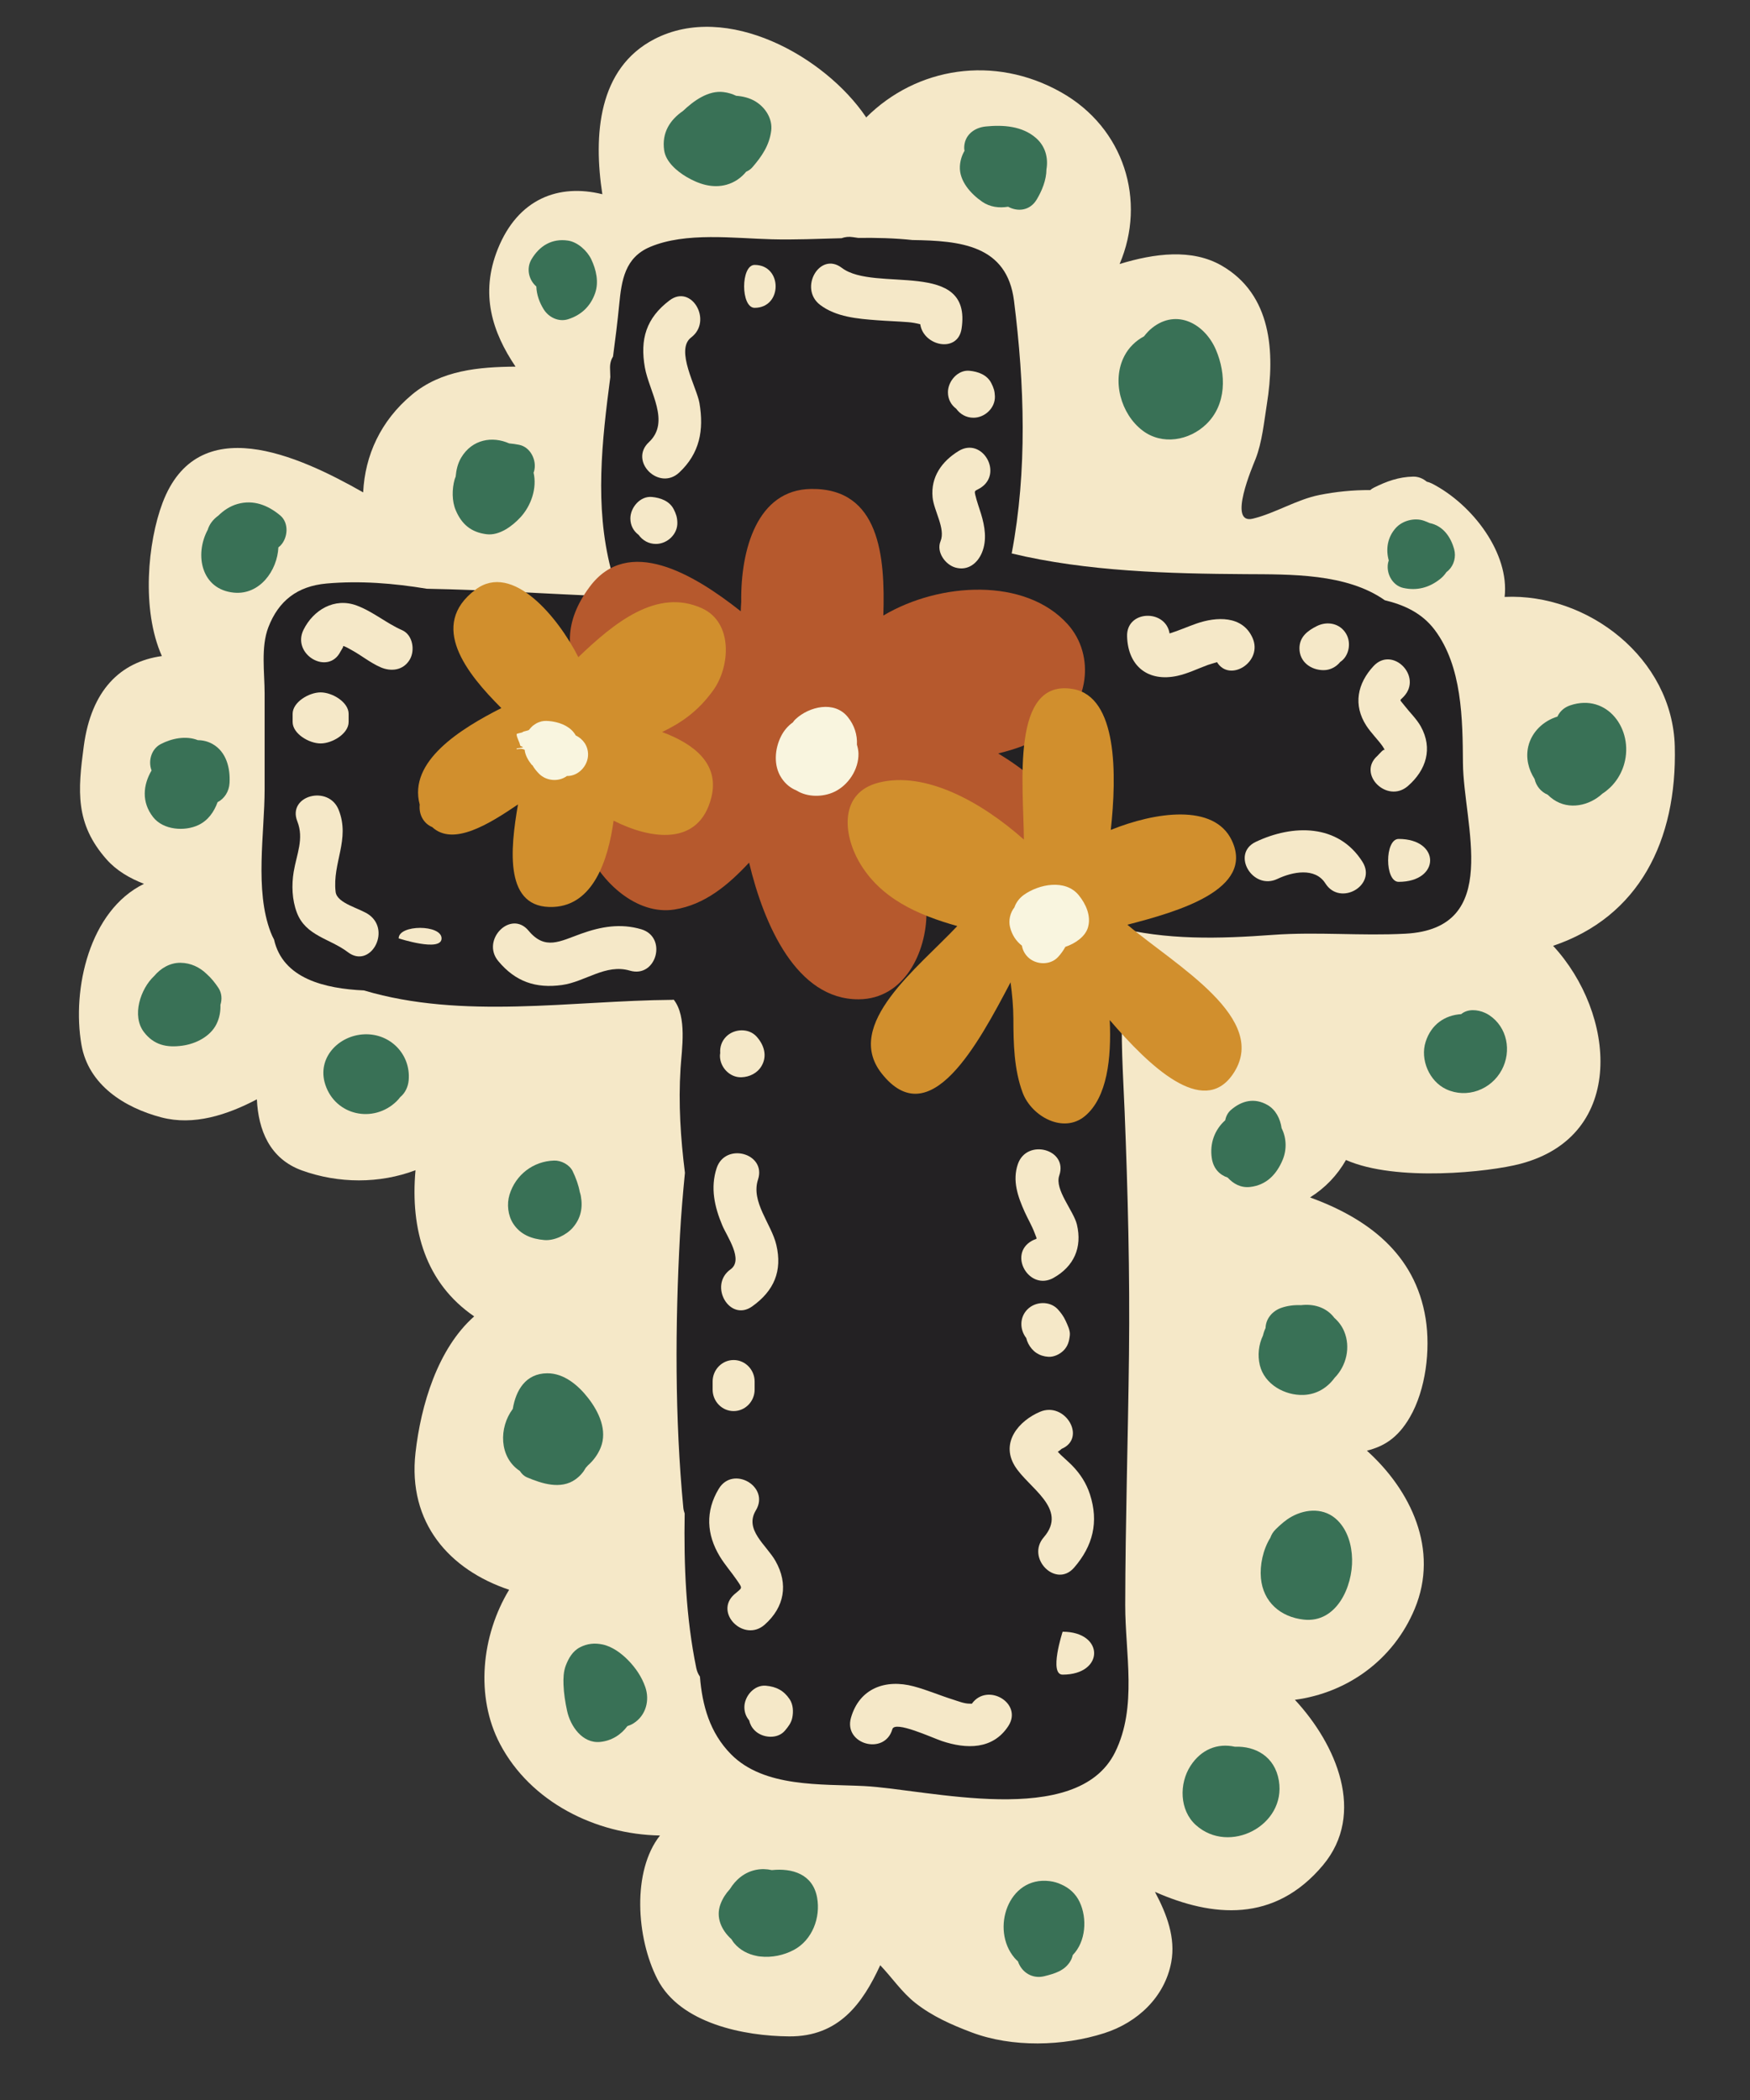 <?xml version="1.0" encoding="utf-8"?>
<!-- Generator: Adobe Illustrator 15.1.0, SVG Export Plug-In . SVG Version: 6.00 Build 0)  -->
<!DOCTYPE svg PUBLIC "-//W3C//DTD SVG 1.1//EN" "http://www.w3.org/Graphics/SVG/1.1/DTD/svg11.dtd">
<svg version="1.1" id="Layer_1" xmlns="http://www.w3.org/2000/svg" xmlns:xlink="http://www.w3.org/1999/xlink" x="0px" y="0px"
	 width="125px" height="150px" viewBox="0 0 125 150" enable-background="new 0 0 125 150" xml:space="preserve">
<rect x="0" y="0" width="125" height="150" fill="#333333" stroke="none"/>
<g>
	<path fill="#F5E8C8" d="M119.627,53.314c-0.162-6.296-6.219-10.956-12.154-10.677c0.352-3.095-2.258-6.583-5.18-8.093
		c-0.131-0.067-0.257-0.108-0.384-0.14c-0.265-0.225-0.603-0.368-0.971-0.36c-1.027,0.02-1.902,0.338-2.808,0.791
		c-0.095,0.047-0.18,0.105-0.257,0.171c-1.234-0.01-2.464,0.118-3.624,0.349c-1.636,0.325-3.124,1.29-4.754,1.691
		c-1.84,0.455-0.007-3.765,0.188-4.262c0.472-1.207,0.607-2.66,0.81-3.931c0.589-3.7,0.342-7.819-3.232-9.881
		c-2.125-1.225-4.797-0.876-7.288-0.114c1.925-4.511,0.336-9.724-4.182-12.269C71,3.891,65.467,4.8,61.868,8.392
		c-0.01-0.017-0.016-0.034-0.028-0.052c-2.929-4.314-9.909-8.225-15.09-5.55c-4.04,2.085-4.37,6.875-3.726,11.083
		c-3.114-0.769-6.021,0.312-7.468,3.916c-1.292,3.221-0.377,5.96,1.268,8.399c-2.627,0.021-5.309,0.256-7.402,2.004
		c-2.236,1.867-3.354,4.337-3.481,6.978c-4.69-2.667-11.822-5.885-14.331,0.75c-1.057,2.799-1.523,7.633-0.048,10.941
		c-2.973,0.418-5.042,2.442-5.577,6.432c-0.429,3.19-0.627,5.54,1.622,8.087c0.711,0.805,1.647,1.352,2.678,1.751
		c-3.905,1.907-5.155,7.517-4.468,11.492c0.498,2.879,3.08,4.501,5.715,5.192c2.314,0.605,4.691-0.176,6.816-1.29
		c0.104,2.181,0.906,4.245,3.223,5.08c2.613,0.942,5.542,0.953,8.108-0.018c-0.382,4.25,0.724,8.066,4.191,10.441
		c-2.61,2.306-3.809,6.348-4.191,9.737c-0.566,5.02,2.437,8.368,6.687,9.79c-1.974,3.26-2.436,7.63-0.646,11.025
		c2.178,4.135,6.828,6.453,11.422,6.527c-1.999,2.532-1.704,7.294-0.183,10.264c1.625,3.172,6.215,4.067,9.418,4.086
		c3.543,0.021,5.237-2.351,6.496-5.083c0.842,0.88,1.535,1.925,2.504,2.69c1.212,0.955,2.587,1.563,4.018,2.104
		c2.904,1.099,6.559,0.994,9.485,0.057c2.376-0.76,4.321-2.586,4.781-5.069c0.32-1.729-0.308-3.415-1.165-5.022
		c4.11,1.813,8.533,2.229,11.997-1.9c3.095-3.691,0.96-8.632-1.999-11.819c3.74-0.499,7.039-2.844,8.56-6.506
		c1.751-4.214-0.274-8.456-3.419-11.289c1.177-0.298,2.188-0.87,3.066-2.382c1.145-1.967,1.483-4.826,1.132-7.043
		c-0.745-4.688-4.209-7.183-8.257-8.665c1.073-0.671,1.944-1.578,2.565-2.673c3.575,1.58,10.233,0.863,12.463,0.272
		c7.631-2.015,6.785-10.76,2.331-15.57C117.06,65.491,119.799,60.056,119.627,53.314z"/>
	<path fill="#232123" d="M104.496,54.504c-0.024-3.136-0.054-6.902-2.021-9.516c-0.908-1.205-2.186-1.783-3.561-2.113
		c-2.736-1.93-6.756-1.845-9.931-1.864c-5.464-0.033-11.365-0.187-16.719-1.479c1.123-5.923,0.916-12.091,0.165-18.047
		c-0.502-3.992-3.852-4.29-7.257-4.339c-1.268-0.137-2.567-0.168-3.875-0.153c-0.125-0.016-0.25-0.033-0.372-0.054
		c-0.303-0.049-0.574-0.012-0.815,0.076c-1.678,0.045-3.357,0.12-4.983,0.077c-2.691-0.068-6.143-0.533-8.696,0.547
		c-1.786,0.756-2.033,2.361-2.202,4.115c-0.119,1.229-0.276,2.466-0.44,3.707c-0.135,0.217-0.218,0.483-0.215,0.808
		c0.003,0.224,0.015,0.446,0.02,0.67c-0.602,4.577-1.122,9.203,0.036,13.695c0.009,0.036,0.024,0.068,0.035,0.103
		c-0.026,0.624-0.042,1.248-0.058,1.871c-4.372-0.184-8.748-0.472-13.119-0.554c-2.381-0.393-4.77-0.587-7.171-0.373
		c-2.066,0.186-3.42,1.224-4.151,3.131c-0.542,1.412-0.264,3.262-0.264,4.719v6.833c0,3.164-0.723,7.196,0.429,10.215
		c0.072,0.186,0.149,0.36,0.244,0.53c0.626,2.801,3.636,3.509,6.421,3.636c7.051,2.099,14.81,0.729,22.02,0.673
		c0.039,0,0.072-0.009,0.109-0.011c0.961,1.22,0.571,3.543,0.486,4.913c-0.159,2.511,0.004,4.971,0.313,7.453
		c-0.145,1.485-0.272,2.972-0.354,4.463c-0.347,6.413-0.371,13.06,0.238,19.454c0.014,0.152,0.05,0.287,0.097,0.416
		c-0.063,3.722,0.088,7.429,0.83,11.041c0.051,0.248,0.143,0.447,0.26,0.608c0.165,2.05,0.696,4.007,2.225,5.554
		c2.363,2.388,6.445,2.112,9.497,2.266c4.533,0.229,15.208,3.09,17.931-2.412c1.605-3.247,0.72-7.044,0.725-10.523
		c0.011-5.971,0.202-11.938,0.27-17.907c0.067-5.79-0.083-11.574-0.313-17.359c-0.107-2.681-0.31-5.342-0.131-8.022
		c0.121-1.808,0.117-3.475-0.619-5.146c-0.001-0.005-0.004-0.007-0.006-0.01c3.726,0.972,7.514,0.862,11.332,0.582
		c3.198-0.234,6.306,0.085,9.484-0.085C107.347,66.319,104.531,58.897,104.496,54.504z"/>
	<g>
		<path fill="#B6592D" d="M71.301,53.817c1.409-0.34,2.761-0.851,3.969-1.669c2.464-1.671,3.021-5.316,0.984-7.57
			c-3.016-3.336-9.11-3.012-13.158-0.612c0.136-4.184-0.243-9.115-5.173-9.041c-3.834,0.058-5.029,4.317-4.978,8.072
			c-0.017,0.221-0.027,0.442-0.034,0.665c-3.397-2.69-8.048-5.426-10.787-1.753c-3.756,5.037,0.663,8.92,5.02,11.354
			c-3.248,1.501-6.837,3.531-5.208,7.401c0.976,2.32,3.539,4.726,6.234,4.302c2.181-0.342,3.854-1.761,5.337-3.351
			c1.058,4.44,3.392,9.794,7.838,9.764c3.258-0.023,4.83-3.382,4.831-6.165c0.001-0.654-0.077-1.324-0.213-1.997
			c3.641,2.1,7.769,2.992,10.09-0.803C78.027,59.19,74.795,55.939,71.301,53.817z"/>
		<path fill="#F9F5DF" d="M61.209,53.191c0.038-0.693-0.178-1.39-0.654-1.978c-0.964-1.19-2.755-0.741-3.718,0.145
			c-0.08,0.073-0.147,0.155-0.205,0.242c-0.34,0.241-0.628,0.567-0.839,0.981c-0.457,0.908-0.558,2.1,0.022,2.983
			c0.293,0.448,0.669,0.734,1.076,0.899c0.78,0.493,1.883,0.482,2.691,0.103c1.021-0.478,1.765-1.622,1.737-2.752
			C61.312,53.599,61.269,53.392,61.209,53.191z"/>
		<path fill="#D18F2D" d="M80.527,66.051c3.633-0.936,9.118-2.519,7.458-6.022c-1.265-2.667-5.495-2.023-8.644-0.749
			c0.434-3.941,0.489-9.504-2.692-10.062c-4.487-0.786-3.538,6.879-3.514,10.753c-3.014-2.682-7.051-4.922-10.385-4.065
			c-2.792,0.719-2.527,3.644-1.406,5.618c1.513,2.664,4.239,3.836,7.034,4.623c-2.797,2.982-8.147,7.023-5.415,10.512
			c3.449,4.405,6.908-2.1,9.22-6.493c0.117,0.874,0.199,1.746,0.202,2.603c0.003,1.756,0.041,3.628,0.665,5.288
			c0.635,1.685,2.913,2.961,4.465,1.647c1.573-1.334,1.879-4.117,1.752-6.841c2.842,3.319,6.646,6.924,8.767,3.906
			C90.826,72.791,83.939,68.948,80.527,66.051z"/>
		<path fill="#D18F2D" d="M50.957,49.29c1.192-1.665,1.419-4.811-0.801-5.834c-3.228-1.486-6.298,1.044-8.846,3.484
			c-1.421-2.816-4.693-6.818-7.34-4.828c-3.406,2.562-0.622,6.006,1.84,8.465c-2.897,1.472-6.667,3.792-5.83,6.898
			c-0.076,0.682,0.262,1.341,0.894,1.604c1.497,1.388,4.066-0.221,6.125-1.619c-0.562,3.244-0.994,7.489,2.543,7.321
			c2.833-0.136,3.896-3.329,4.287-6.162c2.693,1.362,6.109,1.833,6.981-1.658c0.609-2.438-1.293-3.846-3.517-4.673
			C48.642,51.639,49.859,50.823,50.957,49.29z"/>
		<path fill="#F9F5DF" d="M77.056,63.947c-0.959-1.18-2.848-0.79-3.915-0.034c-0.326,0.232-0.567,0.55-0.683,0.901
			c-0.309,0.386-0.43,0.932-0.312,1.412c0.137,0.56,0.446,1.012,0.848,1.321c0.049,0.294,0.186,0.575,0.417,0.808
			c0.573,0.572,1.601,0.614,2.167,0c0.198-0.212,0.373-0.459,0.519-0.724c0.688-0.227,1.434-0.727,1.621-1.405
			C77.945,65.407,77.56,64.567,77.056,63.947z"/>
		<g>
			<path fill="#F9F5DF" d="M37.557,53.556c-0.001-0.014-0.005-0.027-0.005-0.041C37.55,53.554,37.552,53.564,37.557,53.556z"/>
			<path fill="#F9F5DF" d="M42.005,53.896c0-0.625-0.366-1.12-0.881-1.365c-0.325-0.587-0.993-0.889-1.648-0.994
				c-0.017-0.003-0.033-0.005-0.048-0.008c-0.138-0.02-0.275-0.034-0.407-0.036c-0.12-0.005-0.234,0.011-0.345,0.035
				c-0.013,0.004-0.026,0.009-0.04,0.013c-0.098,0.025-0.192,0.061-0.281,0.105c-0.015,0.007-0.029,0.017-0.042,0.024
				c-0.083,0.046-0.163,0.1-0.238,0.159c-0.017,0.015-0.034,0.029-0.052,0.044c-0.062,0.056-0.119,0.116-0.172,0.182
				c-0.023,0.026-0.046,0.053-0.066,0.08c-0.036,0.051-0.417,0.102-0.448,0.155c-0.029,0.049-0.435,0.096-0.435,0.148
				c0,0.001,0,0.001,0,0.003c0,0.253,0.206,0.533,0.255,0.812c0.007,0.042,0.189,0.084,0.199,0.125
				c0.005,0.019-0.232,0.036-0.227,0.055c0.002,0.007-0.227,0.016-0.227,0.025c0,0.019,0,0.039,0,0.058
				c0-0.009,0.327-0.022,0.331-0.033c0.002,0.014,0.169,0.029,0.173,0.042c-0.004,0.017,0.073,0.027,0.069,0.032
				c0.035,0.386,0.264,0.768,0.494,1.06c0.012,0.018,0.053,0.031,0.067,0.047c0.121,0.223,0.293,0.428,0.472,0.607
				c0.519,0.522,1.399,0.591,1.986,0.157C41.317,55.449,42.005,54.691,42.005,53.896z"/>
		</g>
	</g>
	<path fill="#F5E8C8" d="M54.04,74.041c-0.561-0.621-1.598-0.569-2.167,0c-0.331,0.331-0.462,0.757-0.429,1.177
		c-0.008,0.065-0.02,0.128-0.02,0.196c0,0.814,0.698,1.562,1.532,1.533c0.584-0.02,1.138-0.289,1.442-0.807
		C54.824,75.413,54.569,74.624,54.04,74.041z"/>
	<path fill="#F5E8C8" d="M55.451,88.916c-0.355-1.502-1.83-3.063-1.307-4.661c0.615-1.885-2.343-2.685-2.956-0.815
		c-0.458,1.404-0.15,2.769,0.407,4.092c0.335,0.796,1.535,2.459,0.587,3.136c-1.594,1.135-0.067,3.796,1.547,2.646
		C55.283,92.206,55.896,90.793,55.451,88.916z"/>
	<path fill="#F5E8C8" d="M52.402,97.145c-0.835,0-1.5,0.697-1.5,1.532v0.583c0,0.835,0.665,1.532,1.5,1.532
		c0.834,0,1.5-0.697,1.5-1.532v-0.583C53.902,97.842,53.236,97.145,52.402,97.145z"/>
	<path fill="#F5E8C8" d="M55.393,111.5c-0.649-1.146-2.246-2.224-1.404-3.615c1.026-1.696-1.625-3.235-2.646-1.546
		c-0.97,1.602-0.88,3.267,0.079,4.847c0.354,0.582,0.813,1.099,1.198,1.661c0.463,0.675,0.399,0.534-0.165,1.033
		c-1.483,1.312,0.694,3.472,2.167,2.167C56.04,114.792,56.322,113.142,55.393,111.5z"/>
	<path fill="#F5E8C8" d="M56.407,121.38c-0.419-0.629-0.961-0.906-1.704-0.972c-0.834-0.073-1.533,0.753-1.533,1.533
		c0,0.378,0.131,0.696,0.341,0.944c0.057,0.256,0.182,0.504,0.399,0.721c0.547,0.548,1.635,0.645,2.166,0
		c0.234-0.282,0.438-0.539,0.515-0.908C56.679,122.269,56.659,121.761,56.407,121.38z"/>
	<path fill="#F5E8C8" d="M69.418,121.694c-0.038-0.001-0.088-0.004-0.167-0.004c-0.382,0-0.796-0.172-1.156-0.285
		c-0.949-0.296-1.862-0.693-2.825-0.95c-2.015-0.54-3.883,0.132-4.486,2.242c-0.544,1.905,2.414,2.711,2.956,0.816
		c0.18-0.631,2.833,0.611,3.54,0.848c1.745,0.584,3.632,0.622,4.738-1.064C73.092,121.66,70.522,120.151,69.418,121.694z"/>
	<path fill="#F5E8C8" d="M75.902,116.552C75.902,116.552,78.902,116.552,75.902,116.552c0,0-1,3.065,0,3.065l0,0
		C78.902,119.617,78.902,116.552,75.902,116.552z"/>
	<path fill="#F5E8C8" d="M77.851,106.734c-0.254-0.785-0.688-1.456-1.256-2.041c-0.26-0.264-0.544-0.509-0.815-0.763
		c-0.078-0.073-0.148-0.157-0.224-0.232c0.077-0.044,0.169-0.113,0.274-0.208c1.813-0.773,0.25-3.411-1.547-2.646
		c-1.51,0.645-2.823,2.178-1.803,3.86c0.941,1.557,3.861,3.043,2.075,5.103c-1.286,1.486,0.871,3.664,2.167,2.167
		C78.068,110.421,78.494,108.713,77.851,106.734z"/>
	<path fill="#F5E8C8" d="M76.106,94.319c-0.134-0.292-0.332-0.561-0.547-0.796c-0.566-0.614-1.595-0.573-2.167,0
		c-0.568,0.569-0.563,1.428-0.098,2.039c0.004,0.005,0.002,0.005,0.006,0.011c0.003,0.004,0.004,0.007,0.006,0.01
		c0.033,0.129,0.075,0.256,0.137,0.378c0.293,0.573,0.782,0.912,1.442,0.954c0.393,0.022,0.811-0.178,1.083-0.449
		c0.311-0.313,0.401-0.663,0.448-1.083C76.457,95.031,76.241,94.619,76.106,94.319z"/>
	<path fill="#F5E8C8" d="M76.924,87.475c-0.233-0.989-1.612-2.497-1.262-3.51c0.645-1.874-2.315-2.672-2.957-0.816
		c-0.408,1.189,0,2.333,0.489,3.421c0.227,0.503,0.513,0.98,0.706,1.497c0.211,0.57,0.212,0.334-0.198,0.564
		c-1.724,0.966-0.18,3.612,1.546,2.647C76.714,90.456,77.309,89.105,76.924,87.475z"/>
	<path fill="#F5E8C8" d="M45.803,66.376c-1.475-0.436-2.869-0.192-4.29,0.317c-1.513,0.54-2.578,1.208-3.757-0.214
		c-1.264-1.522-3.419,0.658-2.167,2.167c1.226,1.477,2.687,1.973,4.557,1.712c1.657-0.23,3.122-1.536,4.842-1.027
		C46.889,69.892,47.695,66.934,45.803,66.376z"/>
	<path fill="#F5E8C8" d="M28.476,67.027C28.476,67.027,28.476,66.027,28.476,67.027c0,0,3.064,1,3.064,0l0,0
		C31.54,66.027,28.476,66.027,28.476,67.027z"/>
	<path fill="#F5E8C8" d="M26.395,65.366c-0.644-0.49-2.324-0.814-2.422-1.662c-0.241-2.076,1.055-3.744,0.219-5.854
		c-0.718-1.815-3.683-1.024-2.956,0.815c0.496,1.25-0.051,2.354-0.259,3.613c-0.155,0.949-0.117,1.992,0.224,2.898
		c0.632,1.686,2.363,1.857,3.648,2.837C26.421,69.212,27.944,66.549,26.395,65.366z"/>
	<path fill="#F5E8C8" d="M22.902,49.456c-0.835,0-2,0.698-2,1.533v0.582c0,0.834,1.165,1.532,2,1.532s2-0.698,2-1.532v-0.582
		C24.902,50.153,23.737,49.456,22.902,49.456z"/>
	<path fill="#F5E8C8" d="M28.722,45.012c-1.137-0.5-2.069-1.323-3.248-1.762c-1.582-0.587-3.089,0.315-3.792,1.729
		c-0.875,1.765,1.768,3.317,2.646,1.547c0.051-0.103,0.268-0.386,0.153-0.383c0.139-0.004,0.459,0.194,0.62,0.282
		c0.708,0.385,1.333,0.907,2.073,1.233c0.765,0.336,1.639,0.23,2.098-0.55C29.657,46.45,29.486,45.348,28.722,45.012z"/>
	<path fill="#F5E8C8" d="M48.126,36.382c-0.301-0.599-0.95-0.827-1.567-0.885c-0.833-0.078-1.532,0.756-1.532,1.533
		c0,0.514,0.235,0.912,0.59,1.177c0.274,0.388,0.713,0.646,1.232,0.646c0.815,0,1.561-0.697,1.533-1.531
		C48.371,36.947,48.292,36.713,48.126,36.382z"/>
	<path fill="#F5E8C8" d="M49.962,28.797c-0.186-1.118-1.763-3.807-0.593-4.694c1.554-1.175,0.03-3.839-1.547-2.645
		c-1.666,1.261-2.12,2.771-1.758,4.799c0.306,1.718,1.845,3.871,0.285,5.328c-1.447,1.352,0.726,3.514,2.167,2.167
		C49.985,32.379,50.288,30.719,49.962,28.797z"/>
	<path fill="#F5E8C8" d="M53.902,18.923c-1,0-1,3.064,0,3.064C55.902,21.987,55.902,18.923,53.902,18.923z"/>
	<path fill="#F5E8C8" d="M60.127,19.131c-1.572-1.198-3.096,1.466-1.546,2.647c1.139,0.866,2.682,0.992,4.061,1.096
		c0.742,0.058,1.489,0.079,2.232,0.138c0.294,0.023,0.574,0.077,0.858,0.147c0.227,1.562,2.683,2.091,2.952,0.319
		C69.451,18.438,62.489,20.928,60.127,19.131z"/>
	<path fill="#F5E8C8" d="M70.808,27.368c-0.3-0.599-0.95-0.827-1.566-0.885c-0.834-0.078-1.532,0.755-1.532,1.532
		c0,0.515,0.235,0.914,0.59,1.179c0.275,0.387,0.715,0.644,1.233,0.644c0.814,0,1.56-0.697,1.532-1.533
		C71.053,27.933,70.975,27.699,70.808,27.368z"/>
	<path fill="#F5E8C8" d="M69.66,35.336c-0.077-0.332,0-0.255,0.355-0.473c1.678-1.036,0.14-3.686-1.546-2.646
		c-1.198,0.738-1.993,1.85-1.856,3.305c0.09,0.961,0.94,2.241,0.569,3.135c-0.32,0.774,0.341,1.685,1.071,1.886
		c0.88,0.242,1.566-0.3,1.886-1.07c0.371-0.896,0.208-1.877-0.067-2.776C69.932,36.243,69.767,35.801,69.66,35.336z"/>
	<path fill="#F5E8C8" d="M89.466,45.562c-0.722-1.619-2.593-1.513-4.001-1.023c-0.646,0.226-1.27,0.506-1.924,0.709
		c-0.273-1.749-3.096-1.686-3.035,0.213c0.066,2.144,1.518,3.27,3.599,2.813c0.75-0.165,1.458-0.518,2.177-0.78
		c0.122-0.044,0.458-0.138,0.648-0.197C87.833,48.777,90.232,47.278,89.466,45.562z"/>
	<path fill="#F5E8C8" d="M96.153,45.272c-0.44-0.755-1.349-0.924-2.095-0.551c-0.655,0.329-1.24,0.766-1.24,1.589
		c0,0.973,0.823,1.557,1.722,1.558c0.477,0,0.903-0.231,1.186-0.581C96.367,46.865,96.532,45.916,96.153,45.272z"/>
	<path fill="#F5E8C8" d="M101.489,51.895c-0.296-0.536-0.813-1.031-1.147-1.467c-0.4-0.523-0.396-0.328-0.065-0.683
		c1.343-1.446-0.82-3.618-2.167-2.167c-1.157,1.245-1.466,2.776-0.521,4.248c0.337,0.521,0.841,1.013,1.159,1.467
		c0.056,0.083,0.106,0.169,0.152,0.258c0.001,0.018,0.001,0.033,0.001,0.057c0-0.224-0.447,0.322-0.501,0.369
		c-1.494,1.3,0.684,3.458,2.166,2.167C101.877,55.001,102.354,53.461,101.489,51.895z"/>
	<path fill="#F5E8C8" d="M99.902,59.925c-1,0-1,3.064,0,3.064C102.902,62.989,102.902,59.925,99.902,59.925z"/>
	<path fill="#F5E8C8" d="M97.317,61.556c-1.724-2.725-4.972-2.681-7.62-1.422c-1.785,0.848-0.229,3.489,1.546,2.646
		c1.063-0.504,2.689-0.845,3.428,0.322C95.725,64.766,98.377,63.231,97.317,61.556z"/>
	<path fill="#397156" d="M58.364,135.542c-0.305-1.687-1.787-2.115-3.231-1.963c-0.743-0.166-1.542-0.041-2.22,0.479
		c-0.325,0.25-0.577,0.552-0.779,0.879c-0.288,0.312-0.522,0.672-0.671,1.075c-0.356,0.964,0.084,1.872,0.783,2.504
		c0.062,0.091,0.112,0.186,0.185,0.271c0.432,0.516,1.005,0.803,1.62,0.923c0.086,0.021,0.172,0.034,0.258,0.04
		c0.813,0.094,1.68-0.088,2.394-0.47C58.025,138.573,58.623,136.969,58.364,135.542z"/>
	<path fill="#397156" d="M77.117,135.857c-0.281-0.599-0.757-1.012-1.309-1.252c-0.252-0.119-0.531-0.203-0.83-0.239
		c-2.965-0.375-4.233,3.448-2.518,5.477c0.079,0.094,0.162,0.177,0.25,0.254c0.268,0.801,1.044,1.27,1.881,1.062
		c0.722-0.181,1.451-0.384,1.86-1.069c0.089-0.146,0.139-0.293,0.174-0.442C77.569,138.679,77.667,137.023,77.117,135.857z"/>
	<path fill="#397156" d="M91.348,127.194c-0.286-1.734-1.686-2.489-3.139-2.426c-1.247-0.279-2.417,0.196-3.172,1.364
		c-0.826,1.275-0.789,3.172,0.378,4.226C87.804,132.51,91.877,130.391,91.348,127.194z"/>
	<path fill="#397156" d="M46.089,120.496c-0.252-0.722-0.682-1.356-1.215-1.903c-0.482-0.494-1.137-0.982-1.826-1.129
		c-0.575-0.122-1.104-0.069-1.63,0.205c-0.522,0.273-0.815,0.791-1.013,1.319c-0.154,0.416-0.172,0.901-0.155,1.342
		c0.022,0.624,0.124,1.265,0.257,1.875c0.233,1.087,1.094,2.344,2.363,2.218c0.797-0.078,1.482-0.5,1.942-1.128
		c0.152-0.05,0.3-0.112,0.439-0.2C46.132,122.542,46.427,121.459,46.089,120.496z"/>
	<path fill="#397156" d="M42.023,99.875c-0.703-0.909-1.73-1.797-2.946-1.783c-1.533,0.016-2.229,1.212-2.449,2.544
		c-1.006,1.34-0.985,3.456,0.508,4.437c0.123,0.195,0.288,0.359,0.51,0.454c1.051,0.445,2.404,0.888,3.448,0.15
		c0.339-0.24,0.578-0.525,0.749-0.838c0.052-0.058,0.109-0.114,0.158-0.175c0.382-0.337,0.696-0.757,0.9-1.252
		C43.407,102.17,42.776,100.849,42.023,99.875z"/>
	<path fill="#397156" d="M41.489,85.433c-0.019-0.102-0.045-0.199-0.076-0.292c-0.094-0.508-0.279-1.01-0.508-1.485
		c-0.226-0.464-0.821-0.774-1.324-0.759c-1.49,0.046-2.747,1.009-3.186,2.433c-0.206,0.672-0.118,1.491,0.268,2.081
		c0.512,0.781,1.317,1.088,2.213,1.163c0.716,0.062,1.573-0.354,2.035-0.882C41.482,87.038,41.642,86.277,41.489,85.433z"/>
	<path fill="#397156" d="M26.027,73.879c-1.844,0.074-3.412,1.697-2.792,3.591c0.726,2.221,3.441,2.79,5.086,1.199
		c0.1-0.096,0.186-0.198,0.265-0.304c0.346-0.283,0.563-0.719,0.605-1.205C29.351,75.307,27.873,73.805,26.027,73.879z"/>
	<path fill="#397156" d="M15.605,70.57c-0.232-0.352-0.518-0.713-0.853-1.009c-0.49-0.472-1.127-0.782-1.86-0.79
		c-0.75-0.008-1.413,0.389-1.881,0.946c-0.002,0.001-0.004,0.004-0.005,0.005c-0.97,0.904-1.615,2.835-0.725,3.997
		c0.711,0.929,1.625,1.126,2.743,0.972c0.958-0.131,2.001-0.65,2.442-1.549c0.212-0.431,0.297-0.902,0.278-1.367
		C15.87,71.376,15.843,70.935,15.605,70.57z"/>
	<path fill="#397156" d="M15.18,53.142c-0.331-0.186-0.688-0.269-1.047-0.273c-0.842-0.334-1.863-0.134-2.66,0.285
		c-0.665,0.352-0.905,1.205-0.647,1.879c-0.604,1.033-0.732,2.254,0.11,3.332c0.728,0.93,2.258,1.036,3.243,0.564
		c0.687-0.327,1.112-0.941,1.362-1.631c0.496-0.252,0.821-0.772,0.855-1.366C16.456,54.871,16.173,53.701,15.18,53.142z"/>
	<path fill="#397156" d="M20.018,36.819c-0.875-0.731-1.914-1.146-3.057-0.819c-0.529,0.15-0.994,0.459-1.385,0.848
		c-0.01,0.008-0.021,0.014-0.034,0.022c-0.339,0.256-0.592,0.592-0.701,0.965c-0.968,1.799-0.458,4.275,1.871,4.497
		c1.833,0.174,3.093-1.562,3.173-3.238c0.045-0.035,0.09-0.066,0.132-0.107C20.569,38.435,20.659,37.355,20.018,36.819z"/>
	<path fill="#397156" d="M38.15,33.657c0.209-0.762-0.25-1.722-1.07-1.885c-0.236-0.047-0.475-0.081-0.712-0.101
		c-1.183-0.528-2.637-0.309-3.426,1.016c-0.245,0.409-0.354,0.888-0.396,1.363c-0.023,0.066-0.055,0.13-0.074,0.199
		c-0.188,0.68-0.201,1.533,0.078,2.19c0.423,1.007,1.097,1.578,2.197,1.719c0.917,0.12,1.851-0.581,2.428-1.208
		c0.763-0.826,1.193-2.075,0.938-3.191C38.123,33.724,38.14,33.692,38.15,33.657z"/>
	<path fill="#397156" d="M42.235,18.527c-0.291-0.614-0.972-1.238-1.661-1.341c-1.138-0.17-2.028,0.359-2.608,1.332
		c-0.382,0.642-0.209,1.475,0.343,1.944c0.019,0.582,0.224,1.151,0.53,1.638c0.357,0.569,1.062,0.913,1.731,0.705
		c0.95-0.297,1.618-0.934,1.942-1.876C42.785,20.135,42.581,19.258,42.235,18.527z"/>
	<path fill="#397156" d="M53.982,7.258c-0.411-0.255-0.896-0.38-1.398-0.416c-0.276-0.131-0.576-0.225-0.906-0.265
		c-1.092-0.135-2.135,0.628-2.89,1.346c-0.917,0.632-1.53,1.541-1.348,2.815c0.12,0.828,0.919,1.495,1.589,1.893
		c0.869,0.514,1.852,0.84,2.859,0.565c0.581-0.16,1.05-0.494,1.41-0.93c0.169-0.074,0.325-0.178,0.451-0.325
		c0.673-0.781,1.205-1.563,1.337-2.602C55.193,8.492,54.679,7.69,53.982,7.258z"/>
	<path fill="#397156" d="M74,9.858c-0.984-0.861-2.35-0.95-3.596-0.823c-0.832,0.085-1.533,0.632-1.533,1.532
		c0,0.068,0.012,0.137,0.023,0.206c-0.185,0.316-0.305,0.681-0.33,1.101c-0.059,1.057,0.789,1.981,1.594,2.537
		c0.557,0.383,1.214,0.461,1.852,0.356c0.659,0.362,1.546,0.31,2.043-0.519c0.374-0.625,0.688-1.392,0.694-2.148
		C74.883,11.291,74.682,10.455,74,9.858z"/>
	<path fill="#397156" d="M86.852,24.985c-0.794-1.855-2.795-2.961-4.554-1.565c-0.221,0.175-0.41,0.383-0.582,0.604
		c-0.59,0.315-1.093,0.801-1.404,1.405c-0.917,1.766-0.247,4.146,1.294,5.321c1.406,1.072,3.342,0.721,4.556-0.451
		C87.617,28.896,87.594,26.72,86.852,24.985z"/>
	<path fill="#397156" d="M103.87,39.239c-0.25-0.917-0.816-1.688-1.75-1.876c-0.137-0.062-0.276-0.12-0.412-0.168
		c-0.675-0.235-1.534-0.009-2.01,0.519c-0.599,0.666-0.724,1.53-0.499,2.326c-0.008,0.024-0.021,0.046-0.029,0.072
		c-0.211,0.771,0.254,1.707,1.07,1.885c0.977,0.212,1.839-0.02,2.613-0.629c0.183-0.142,0.336-0.312,0.462-0.499
		c0.053-0.047,0.108-0.088,0.159-0.139C103.866,40.348,104.011,39.764,103.87,39.239z"/>
	<path fill="#397156" d="M112.162,50.381c-0.461,0.156-0.758,0.454-0.917,0.805c-0.99,0.298-1.839,1.085-2.084,2.137
		c-0.189,0.815,0.014,1.639,0.454,2.321c0.105,0.495,0.462,0.927,0.935,1.121c0.123,0.123,0.258,0.239,0.411,0.344
		c1.119,0.769,2.569,0.439,3.496-0.419c0.74-0.478,1.307-1.224,1.562-2.139C116.697,52.104,114.812,49.495,112.162,50.381z"/>
	<path fill="#397156" d="M106.379,72.515c-0.099-0.066-0.197-0.121-0.306-0.168c-0.534-0.239-1.226-0.304-1.703,0.091
		c-1.181,0.077-2.142,0.743-2.537,1.972c-0.41,1.273,0.26,2.831,1.47,3.393c1.472,0.683,3.208,0.041,3.967-1.384
		C107.984,75.079,107.667,73.374,106.379,72.515z"/>
	<path fill="#397156" d="M91.543,80.583c-0.092-0.663-0.417-1.317-1.006-1.655c-0.925-0.529-1.827-0.321-2.605,0.347
		c-0.229,0.196-0.362,0.46-0.416,0.744c-0.76,0.681-1.11,1.646-0.962,2.688c0.11,0.769,0.564,1.213,1.139,1.407
		c0.406,0.446,0.942,0.745,1.603,0.669c1.159-0.131,1.885-0.894,2.32-1.93C91.923,82.123,91.896,81.276,91.543,80.583z"/>
	<path fill="#397156" d="M96.007,95.087c-0.159-0.377-0.404-0.696-0.704-0.961c-0.019-0.023-0.033-0.049-0.053-0.072
		c-0.595-0.712-1.467-0.93-2.324-0.828c-0.492-0.021-0.978,0.041-1.411,0.194c-0.644,0.23-1.099,0.779-1.118,1.438
		c-0.083,0.174-0.143,0.353-0.185,0.537c-0.31,0.646-0.393,1.406-0.227,2.11c0.327,1.375,1.787,2.186,3.126,2.133
		c0.951-0.037,1.703-0.519,2.22-1.224C96.169,97.562,96.49,96.23,96.007,95.087z"/>
	<path fill="#397156" d="M95.542,108.601c-0.91-0.909-2.228-0.852-3.289-0.265c-0.415,0.228-0.785,0.561-1.123,0.891
		c-0.196,0.19-0.316,0.397-0.388,0.606c-0.536,0.859-0.76,1.978-0.676,2.892c0.155,1.701,1.393,2.776,3.052,2.961
		c2.359,0.263,3.505-2.364,3.46-4.318C96.557,110.371,96.263,109.319,95.542,108.601z"/>
</g>
</svg>
